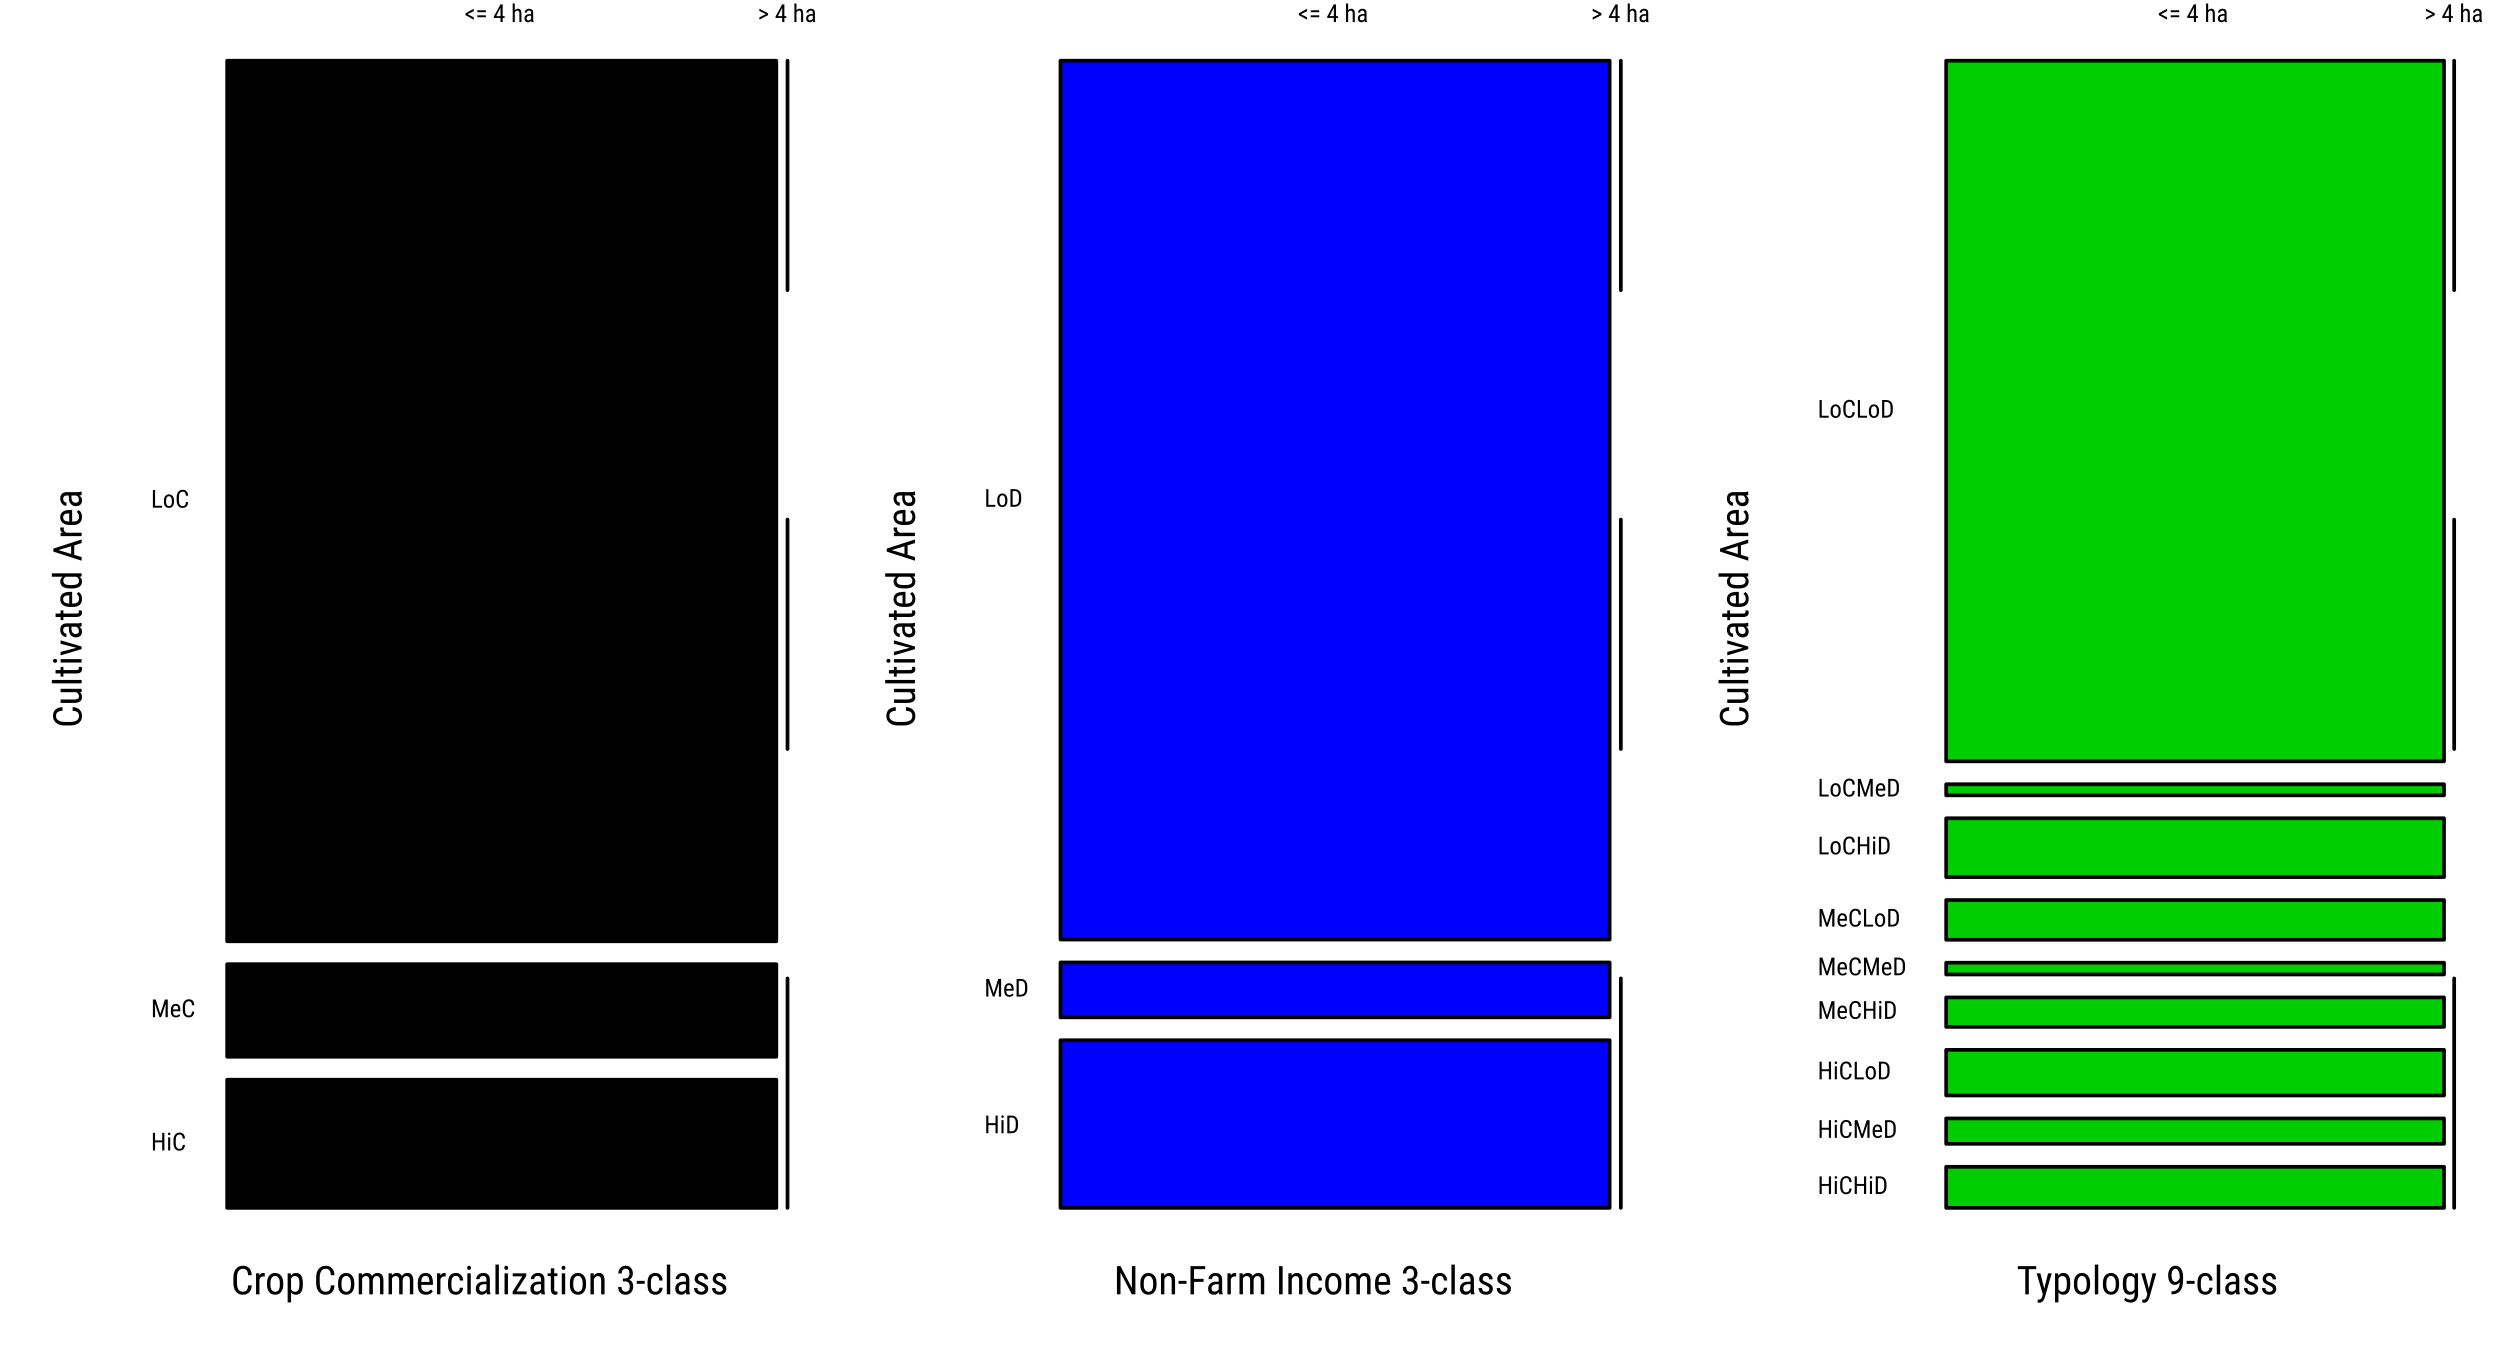 <?xml version="1.0" encoding="UTF-8"?>
<svg xmlns="http://www.w3.org/2000/svg" xmlns:xlink="http://www.w3.org/1999/xlink" width="504pt" height="273pt" viewBox="0 0 504 273" version="1.1">
<defs>
<g>
<symbol overflow="visible" id="glyph0-0">
<path style="stroke:none;" d="M 2.734 0 L 0.406 0 L 0.406 -5.688 L 2.734 -5.688 Z M 2.547 -0.344 L 2.547 -5.359 L 1.656 -2.844 Z M 0.578 -5.312 L 0.578 -0.375 L 1.469 -2.844 Z M 0.719 -0.219 L 2.406 -0.219 L 1.562 -2.578 Z M 1.562 -3.109 L 2.406 -5.484 L 0.719 -5.484 Z M 1.562 -3.109 "/>
</symbol>
<symbol overflow="visible" id="glyph0-1">
<path style="stroke:none;" d="M 4.188 -1.812 C 4.156 -1.195 3.984 -0.727 3.672 -0.406 C 3.359 -0.082 2.914 0.078 2.344 0.078 C 1.781 0.078 1.328 -0.133 0.984 -0.562 C 0.648 -1 0.484 -1.594 0.484 -2.344 L 0.484 -3.375 C 0.484 -4.113 0.656 -4.695 1 -5.125 C 1.344 -5.551 1.816 -5.766 2.422 -5.766 C 2.961 -5.766 3.383 -5.598 3.688 -5.266 C 3.988 -4.941 4.156 -4.473 4.188 -3.859 L 3.453 -3.859 C 3.422 -4.328 3.32 -4.66 3.156 -4.859 C 3 -5.055 2.754 -5.156 2.422 -5.156 C 2.023 -5.156 1.723 -5 1.516 -4.688 C 1.305 -4.383 1.203 -3.941 1.203 -3.359 L 1.203 -2.312 C 1.203 -1.738 1.301 -1.297 1.5 -0.984 C 1.695 -0.68 1.977 -0.531 2.344 -0.531 C 2.719 -0.531 2.988 -0.625 3.156 -0.812 C 3.32 -1 3.422 -1.332 3.453 -1.812 Z M 4.188 -1.812 "/>
</symbol>
<symbol overflow="visible" id="glyph0-2">
<path style="stroke:none;" d="M 2.266 -3.578 C 2.172 -3.598 2.066 -3.609 1.953 -3.609 C 1.598 -3.609 1.348 -3.414 1.203 -3.031 L 1.203 0 L 0.516 0 L 0.516 -4.234 L 1.188 -4.234 L 1.203 -3.797 C 1.391 -4.141 1.648 -4.312 1.984 -4.312 C 2.098 -4.312 2.191 -4.289 2.266 -4.25 Z M 2.266 -3.578 "/>
</symbol>
<symbol overflow="visible" id="glyph0-3">
<path style="stroke:none;" d="M 0.375 -2.312 C 0.375 -2.926 0.52 -3.41 0.812 -3.766 C 1.113 -4.129 1.508 -4.312 2 -4.312 C 2.488 -4.312 2.879 -4.133 3.172 -3.781 C 3.473 -3.438 3.629 -2.961 3.641 -2.359 L 3.641 -1.906 C 3.641 -1.301 3.488 -0.816 3.188 -0.453 C 2.895 -0.098 2.504 0.078 2.016 0.078 C 1.523 0.078 1.129 -0.094 0.828 -0.438 C 0.535 -0.789 0.383 -1.258 0.375 -1.844 Z M 1.062 -1.906 C 1.062 -1.477 1.145 -1.141 1.312 -0.891 C 1.488 -0.641 1.723 -0.516 2.016 -0.516 C 2.617 -0.516 2.93 -0.953 2.953 -1.828 L 2.953 -2.312 C 2.953 -2.738 2.863 -3.078 2.688 -3.328 C 2.52 -3.586 2.289 -3.719 2 -3.719 C 1.719 -3.719 1.488 -3.586 1.312 -3.328 C 1.145 -3.078 1.062 -2.738 1.062 -2.312 Z M 1.062 -1.906 "/>
</symbol>
<symbol overflow="visible" id="glyph0-4">
<path style="stroke:none;" d="M 3.578 -1.906 C 3.578 -1.238 3.453 -0.738 3.203 -0.406 C 2.961 -0.082 2.625 0.078 2.188 0.078 C 1.758 0.078 1.43 -0.082 1.203 -0.406 L 1.203 1.625 L 0.516 1.625 L 0.516 -4.234 L 1.141 -4.234 L 1.188 -3.766 C 1.414 -4.129 1.742 -4.312 2.172 -4.312 C 2.641 -4.312 2.988 -4.148 3.219 -3.828 C 3.445 -3.504 3.566 -3.02 3.578 -2.375 Z M 2.891 -2.312 C 2.891 -2.781 2.816 -3.125 2.672 -3.344 C 2.523 -3.57 2.289 -3.688 1.969 -3.688 C 1.633 -3.688 1.379 -3.523 1.203 -3.203 L 1.203 -1 C 1.379 -0.676 1.633 -0.516 1.969 -0.516 C 2.281 -0.516 2.508 -0.625 2.656 -0.844 C 2.801 -1.07 2.879 -1.422 2.891 -1.891 Z M 2.891 -2.312 "/>
</symbol>
<symbol overflow="visible" id="glyph0-5">
<path style="stroke:none;" d=""/>
</symbol>
<symbol overflow="visible" id="glyph0-6">
<path style="stroke:none;" d="M 1.172 -4.234 L 1.188 -3.844 C 1.445 -4.156 1.785 -4.312 2.203 -4.312 C 2.672 -4.312 3 -4.102 3.188 -3.688 C 3.457 -4.102 3.828 -4.312 4.297 -4.312 C 5.078 -4.312 5.477 -3.82 5.5 -2.844 L 5.5 0 L 4.812 0 L 4.812 -2.781 C 4.812 -3.094 4.754 -3.32 4.641 -3.469 C 4.535 -3.613 4.352 -3.688 4.094 -3.688 C 3.883 -3.688 3.711 -3.602 3.578 -3.438 C 3.453 -3.281 3.379 -3.078 3.359 -2.828 L 3.359 0 L 2.656 0 L 2.656 -2.812 C 2.656 -3.395 2.422 -3.688 1.953 -3.688 C 1.598 -3.688 1.348 -3.516 1.203 -3.172 L 1.203 0 L 0.516 0 L 0.516 -4.234 Z M 1.172 -4.234 "/>
</symbol>
<symbol overflow="visible" id="glyph0-7">
<path style="stroke:none;" d="M 2.031 0.078 C 1.5 0.078 1.094 -0.078 0.812 -0.391 C 0.531 -0.703 0.391 -1.164 0.391 -1.781 L 0.391 -2.281 C 0.391 -2.914 0.523 -3.41 0.797 -3.766 C 1.078 -4.129 1.461 -4.312 1.953 -4.312 C 2.441 -4.312 2.805 -4.148 3.047 -3.828 C 3.297 -3.516 3.426 -3.023 3.438 -2.359 L 3.438 -1.906 L 1.078 -1.906 L 1.078 -1.812 C 1.078 -1.352 1.16 -1.02 1.328 -0.812 C 1.504 -0.613 1.75 -0.516 2.062 -0.516 C 2.27 -0.516 2.453 -0.551 2.609 -0.625 C 2.766 -0.707 2.91 -0.832 3.047 -1 L 3.406 -0.562 C 3.102 -0.133 2.645 0.078 2.031 0.078 Z M 1.953 -3.719 C 1.66 -3.719 1.445 -3.617 1.312 -3.422 C 1.176 -3.223 1.098 -2.914 1.078 -2.5 L 2.75 -2.5 L 2.75 -2.594 C 2.727 -3 2.656 -3.285 2.531 -3.453 C 2.406 -3.629 2.211 -3.719 1.953 -3.719 Z M 1.953 -3.719 "/>
</symbol>
<symbol overflow="visible" id="glyph0-8">
<path style="stroke:none;" d="M 1.984 -0.516 C 2.211 -0.516 2.395 -0.582 2.531 -0.719 C 2.676 -0.863 2.754 -1.066 2.766 -1.328 L 3.422 -1.328 C 3.398 -0.922 3.254 -0.582 2.984 -0.312 C 2.711 -0.051 2.379 0.078 1.984 0.078 C 1.461 0.078 1.062 -0.082 0.781 -0.406 C 0.508 -0.738 0.375 -1.234 0.375 -1.891 L 0.375 -2.359 C 0.375 -2.992 0.508 -3.477 0.781 -3.812 C 1.062 -4.145 1.461 -4.312 1.984 -4.312 C 2.41 -4.312 2.75 -4.172 3 -3.891 C 3.258 -3.617 3.398 -3.25 3.422 -2.781 L 2.766 -2.781 C 2.742 -3.094 2.664 -3.328 2.531 -3.484 C 2.406 -3.641 2.223 -3.719 1.984 -3.719 C 1.672 -3.719 1.441 -3.613 1.297 -3.406 C 1.148 -3.207 1.07 -2.879 1.062 -2.422 L 1.062 -1.875 C 1.062 -1.375 1.133 -1.02 1.281 -0.812 C 1.438 -0.613 1.672 -0.516 1.984 -0.516 Z M 1.984 -0.516 "/>
</symbol>
<symbol overflow="visible" id="glyph0-9">
<path style="stroke:none;" d="M 1.266 0 L 0.578 0 L 0.578 -4.234 L 1.266 -4.234 Z M 1.312 -5.344 C 1.312 -5.227 1.281 -5.129 1.219 -5.047 C 1.156 -4.973 1.055 -4.938 0.922 -4.938 C 0.797 -4.938 0.695 -4.973 0.625 -5.047 C 0.562 -5.129 0.531 -5.227 0.531 -5.344 C 0.531 -5.469 0.562 -5.566 0.625 -5.641 C 0.695 -5.723 0.797 -5.766 0.922 -5.766 C 1.055 -5.766 1.156 -5.723 1.219 -5.641 C 1.281 -5.555 1.312 -5.457 1.312 -5.344 Z M 1.312 -5.344 "/>
</symbol>
<symbol overflow="visible" id="glyph0-10">
<path style="stroke:none;" d="M 2.688 0 C 2.645 -0.094 2.617 -0.25 2.609 -0.469 C 2.359 -0.102 2.047 0.078 1.672 0.078 C 1.285 0.078 0.984 -0.023 0.766 -0.234 C 0.555 -0.453 0.453 -0.758 0.453 -1.156 C 0.453 -1.582 0.598 -1.922 0.891 -2.172 C 1.18 -2.43 1.578 -2.562 2.078 -2.562 L 2.594 -2.562 L 2.594 -3.016 C 2.594 -3.266 2.535 -3.441 2.422 -3.547 C 2.305 -3.66 2.133 -3.719 1.906 -3.719 C 1.695 -3.719 1.523 -3.656 1.391 -3.531 C 1.266 -3.406 1.203 -3.25 1.203 -3.062 L 0.516 -3.062 C 0.516 -3.27 0.578 -3.473 0.703 -3.672 C 0.836 -3.867 1.008 -4.023 1.219 -4.141 C 1.438 -4.254 1.68 -4.312 1.953 -4.312 C 2.379 -4.312 2.703 -4.203 2.922 -3.984 C 3.148 -3.766 3.27 -3.453 3.281 -3.047 L 3.281 -0.906 C 3.281 -0.582 3.32 -0.301 3.406 -0.062 L 3.406 0 Z M 1.766 -0.547 C 1.941 -0.547 2.102 -0.594 2.25 -0.688 C 2.406 -0.781 2.52 -0.898 2.594 -1.047 L 2.594 -2.047 L 2.203 -2.047 C 1.867 -2.047 1.609 -1.973 1.422 -1.828 C 1.234 -1.691 1.141 -1.492 1.141 -1.234 C 1.141 -0.992 1.188 -0.816 1.281 -0.703 C 1.375 -0.598 1.535 -0.547 1.766 -0.547 Z M 1.766 -0.547 "/>
</symbol>
<symbol overflow="visible" id="glyph0-11">
<path style="stroke:none;" d="M 1.266 0 L 0.578 0 L 0.578 -6 L 1.266 -6 Z M 1.266 0 "/>
</symbol>
<symbol overflow="visible" id="glyph0-12">
<path style="stroke:none;" d="M 1.156 -0.594 L 3.203 -0.594 L 3.203 0 L 0.375 0 L 0.375 -0.531 L 2.312 -3.625 L 0.391 -3.625 L 0.391 -4.234 L 3.125 -4.234 L 3.125 -3.719 Z M 1.156 -0.594 "/>
</symbol>
<symbol overflow="visible" id="glyph0-13">
<path style="stroke:none;" d="M 1.422 -5.25 L 1.422 -4.234 L 2.062 -4.234 L 2.062 -3.672 L 1.422 -3.672 L 1.422 -1.047 C 1.422 -0.879 1.445 -0.754 1.5 -0.672 C 1.562 -0.586 1.656 -0.547 1.781 -0.547 C 1.875 -0.547 1.969 -0.562 2.062 -0.594 L 2.062 0 C 1.906 0.051 1.742 0.078 1.578 0.078 C 1.305 0.078 1.098 -0.02 0.953 -0.219 C 0.805 -0.414 0.734 -0.691 0.734 -1.047 L 0.734 -3.672 L 0.094 -3.672 L 0.094 -4.234 L 0.734 -4.234 L 0.734 -5.25 Z M 1.422 -5.25 "/>
</symbol>
<symbol overflow="visible" id="glyph0-14">
<path style="stroke:none;" d="M 1.172 -4.234 L 1.188 -3.766 C 1.457 -4.129 1.801 -4.312 2.219 -4.312 C 2.969 -4.312 3.348 -3.812 3.359 -2.812 L 3.359 0 L 2.672 0 L 2.672 -2.781 C 2.672 -3.113 2.613 -3.348 2.5 -3.484 C 2.383 -3.617 2.219 -3.688 2 -3.688 C 1.832 -3.688 1.676 -3.629 1.531 -3.516 C 1.395 -3.398 1.285 -3.254 1.203 -3.078 L 1.203 0 L 0.516 0 L 0.516 -4.234 Z M 1.172 -4.234 "/>
</symbol>
<symbol overflow="visible" id="glyph0-15">
<path style="stroke:none;" d="M 1.344 -3.203 L 1.781 -3.203 C 2.062 -3.203 2.281 -3.285 2.438 -3.453 C 2.594 -3.629 2.672 -3.867 2.672 -4.172 C 2.672 -4.836 2.41 -5.172 1.891 -5.172 C 1.648 -5.172 1.457 -5.082 1.312 -4.906 C 1.176 -4.727 1.109 -4.492 1.109 -4.203 L 0.422 -4.203 C 0.422 -4.648 0.555 -5.02 0.828 -5.312 C 1.109 -5.613 1.461 -5.766 1.891 -5.766 C 2.336 -5.766 2.691 -5.625 2.953 -5.344 C 3.223 -5.062 3.359 -4.664 3.359 -4.156 C 3.359 -3.895 3.289 -3.648 3.156 -3.422 C 3.02 -3.191 2.844 -3.023 2.625 -2.922 C 3.156 -2.723 3.422 -2.281 3.422 -1.594 C 3.422 -1.082 3.281 -0.676 3 -0.375 C 2.719 -0.07 2.348 0.078 1.891 0.078 C 1.441 0.078 1.078 -0.062 0.797 -0.344 C 0.523 -0.633 0.391 -1.02 0.391 -1.5 L 1.078 -1.5 C 1.078 -1.195 1.148 -0.957 1.297 -0.781 C 1.441 -0.602 1.641 -0.516 1.891 -0.516 C 2.148 -0.516 2.352 -0.598 2.5 -0.766 C 2.656 -0.941 2.734 -1.211 2.734 -1.578 C 2.734 -2.266 2.406 -2.609 1.75 -2.609 L 1.344 -2.609 Z M 1.344 -3.203 "/>
</symbol>
<symbol overflow="visible" id="glyph0-16">
<path style="stroke:none;" d="M 1.797 -2.125 L 0.188 -2.125 L 0.188 -2.719 L 1.797 -2.719 Z M 1.797 -2.125 "/>
</symbol>
<symbol overflow="visible" id="glyph0-17">
<path style="stroke:none;" d="M 2.578 -1.078 C 2.578 -1.234 2.52 -1.363 2.406 -1.469 C 2.289 -1.57 2.07 -1.695 1.75 -1.844 C 1.383 -2 1.125 -2.129 0.969 -2.234 C 0.812 -2.348 0.695 -2.473 0.625 -2.609 C 0.551 -2.742 0.516 -2.91 0.516 -3.109 C 0.516 -3.453 0.641 -3.738 0.891 -3.969 C 1.141 -4.195 1.461 -4.312 1.859 -4.312 C 2.266 -4.312 2.594 -4.191 2.844 -3.953 C 3.094 -3.711 3.219 -3.406 3.219 -3.031 L 2.531 -3.031 C 2.531 -3.219 2.469 -3.379 2.344 -3.516 C 2.219 -3.648 2.055 -3.719 1.859 -3.719 C 1.648 -3.719 1.488 -3.66 1.375 -3.547 C 1.258 -3.441 1.203 -3.301 1.203 -3.125 C 1.203 -2.988 1.242 -2.875 1.328 -2.781 C 1.41 -2.695 1.613 -2.586 1.938 -2.453 C 2.445 -2.254 2.797 -2.055 2.984 -1.859 C 3.172 -1.672 3.266 -1.43 3.266 -1.141 C 3.266 -0.766 3.133 -0.469 2.875 -0.25 C 2.625 -0.031 2.289 0.078 1.875 0.078 C 1.426 0.078 1.066 -0.047 0.797 -0.297 C 0.523 -0.555 0.391 -0.879 0.391 -1.266 L 1.078 -1.266 C 1.086 -1.023 1.16 -0.836 1.297 -0.703 C 1.43 -0.578 1.625 -0.516 1.875 -0.516 C 2.102 -0.516 2.273 -0.566 2.391 -0.672 C 2.516 -0.773 2.578 -0.91 2.578 -1.078 Z M 2.578 -1.078 "/>
</symbol>
<symbol overflow="visible" id="glyph0-18">
<path style="stroke:none;" d="M 4.328 0 L 3.609 0 L 1.328 -4.391 L 1.328 0 L 0.609 0 L 0.609 -5.688 L 1.328 -5.688 L 3.625 -1.281 L 3.625 -5.688 L 4.328 -5.688 Z M 4.328 0 "/>
</symbol>
<symbol overflow="visible" id="glyph0-19">
<path style="stroke:none;" d="M 3.25 -2.516 L 1.328 -2.516 L 1.328 0 L 0.609 0 L 0.609 -5.688 L 3.578 -5.688 L 3.578 -5.078 L 1.328 -5.078 L 1.328 -3.125 L 3.25 -3.125 Z M 3.25 -2.516 "/>
</symbol>
<symbol overflow="visible" id="glyph0-20">
<path style="stroke:none;" d="M 1.359 0 L 0.641 0 L 0.641 -5.688 L 1.359 -5.688 Z M 1.359 0 "/>
</symbol>
<symbol overflow="visible" id="glyph0-21">
<path style="stroke:none;" d="M 3.938 -5.078 L 2.438 -5.078 L 2.438 0 L 1.734 0 L 1.734 -5.078 L 0.234 -5.078 L 0.234 -5.688 L 3.938 -5.688 Z M 3.938 -5.078 "/>
</symbol>
<symbol overflow="visible" id="glyph0-22">
<path style="stroke:none;" d="M 1.672 -1.156 L 2.438 -4.234 L 3.172 -4.234 L 1.797 0.594 C 1.691 0.957 1.539 1.234 1.344 1.422 C 1.156 1.609 0.941 1.703 0.703 1.703 C 0.609 1.703 0.488 1.68 0.344 1.641 L 0.344 1.062 L 0.5 1.078 C 0.695 1.078 0.852 1.031 0.969 0.938 C 1.082 0.844 1.176 0.676 1.25 0.438 L 1.375 -0.031 L 0.141 -4.234 L 0.891 -4.234 Z M 1.672 -1.156 "/>
</symbol>
<symbol overflow="visible" id="glyph0-23">
<path style="stroke:none;" d="M 0.375 -2.312 C 0.375 -2.969 0.492 -3.461 0.734 -3.797 C 0.973 -4.141 1.328 -4.312 1.797 -4.312 C 2.223 -4.312 2.547 -4.125 2.766 -3.75 L 2.812 -4.234 L 3.438 -4.234 L 3.438 0.047 C 3.438 0.566 3.301 0.969 3.031 1.25 C 2.758 1.531 2.383 1.672 1.906 1.672 C 1.695 1.672 1.461 1.617 1.203 1.516 C 0.941 1.41 0.75 1.281 0.625 1.125 L 0.906 0.656 C 1.188 0.938 1.504 1.078 1.859 1.078 C 2.43 1.078 2.723 0.766 2.734 0.141 L 2.734 -0.422 C 2.516 -0.086 2.195 0.078 1.781 0.078 C 1.344 0.078 1 -0.082 0.75 -0.406 C 0.508 -0.738 0.383 -1.219 0.375 -1.844 Z M 1.078 -1.906 C 1.078 -1.438 1.145 -1.086 1.281 -0.859 C 1.414 -0.641 1.645 -0.531 1.969 -0.531 C 2.312 -0.531 2.566 -0.707 2.734 -1.062 L 2.734 -3.172 C 2.555 -3.516 2.301 -3.688 1.969 -3.688 C 1.656 -3.688 1.426 -3.578 1.281 -3.359 C 1.145 -3.141 1.078 -2.797 1.078 -2.328 Z M 1.078 -1.906 "/>
</symbol>
<symbol overflow="visible" id="glyph0-24">
<path style="stroke:none;" d="M 2.734 -2.438 C 2.453 -2.082 2.129 -1.906 1.766 -1.906 C 1.348 -1.906 1.016 -2.078 0.766 -2.422 C 0.523 -2.773 0.406 -3.234 0.406 -3.797 C 0.406 -4.391 0.535 -4.863 0.797 -5.219 C 1.066 -5.582 1.438 -5.766 1.906 -5.766 C 2.383 -5.766 2.754 -5.555 3.016 -5.141 C 3.285 -4.723 3.422 -4.148 3.422 -3.422 L 3.422 -3.203 C 3.422 -2.578 3.375 -2.066 3.281 -1.672 C 3.188 -1.285 3.047 -0.973 2.859 -0.734 C 2.68 -0.492 2.445 -0.312 2.156 -0.188 C 1.875 -0.062 1.516 0 1.078 0 L 1.078 -0.609 L 1.203 -0.609 C 1.691 -0.617 2.062 -0.766 2.312 -1.047 C 2.57 -1.336 2.711 -1.801 2.734 -2.438 Z M 1.875 -2.5 C 2.039 -2.5 2.203 -2.566 2.359 -2.703 C 2.523 -2.848 2.648 -3.035 2.734 -3.266 L 2.734 -3.562 C 2.734 -4.031 2.648 -4.414 2.484 -4.719 C 2.328 -5.02 2.133 -5.172 1.906 -5.172 C 1.656 -5.172 1.453 -5.047 1.297 -4.797 C 1.148 -4.547 1.078 -4.223 1.078 -3.828 C 1.078 -3.441 1.148 -3.125 1.297 -2.875 C 1.441 -2.625 1.633 -2.5 1.875 -2.5 Z M 1.875 -2.5 "/>
</symbol>
<symbol overflow="visible" id="glyph1-0">
<path style="stroke:none;" d="M 0 -2.734 L 0 -0.406 L -5.688 -0.406 L -5.688 -2.734 Z M -0.344 -2.547 L -5.359 -2.547 L -2.844 -1.656 Z M -5.312 -0.578 L -0.375 -0.578 L -2.844 -1.469 Z M -0.219 -0.719 L -0.219 -2.406 L -2.578 -1.562 Z M -3.109 -1.562 L -5.484 -2.406 L -5.484 -0.719 Z M -3.109 -1.562 "/>
</symbol>
<symbol overflow="visible" id="glyph1-1">
<path style="stroke:none;" d="M -1.812 -4.188 C -1.195 -4.156 -0.727 -3.984 -0.406 -3.672 C -0.082 -3.359 0.078 -2.914 0.078 -2.344 C 0.078 -1.781 -0.133 -1.328 -0.562 -0.984 C -1 -0.648 -1.594 -0.484 -2.344 -0.484 L -3.375 -0.484 C -4.113 -0.484 -4.695 -0.656 -5.125 -1 C -5.551 -1.344 -5.766 -1.816 -5.766 -2.422 C -5.766 -2.961 -5.598 -3.383 -5.266 -3.688 C -4.941 -3.988 -4.473 -4.156 -3.859 -4.188 L -3.859 -3.453 C -4.328 -3.422 -4.66 -3.32 -4.859 -3.156 C -5.055 -3 -5.156 -2.754 -5.156 -2.422 C -5.156 -2.023 -5 -1.723 -4.688 -1.516 C -4.383 -1.305 -3.941 -1.203 -3.359 -1.203 L -2.312 -1.203 C -1.738 -1.203 -1.297 -1.301 -0.984 -1.5 C -0.68 -1.695 -0.531 -1.977 -0.531 -2.344 C -0.531 -2.719 -0.625 -2.988 -0.812 -3.156 C -1 -3.32 -1.332 -3.422 -1.812 -3.453 Z M -1.812 -4.188 "/>
</symbol>
<symbol overflow="visible" id="glyph1-2">
<path style="stroke:none;" d="M -0.375 -2.672 C -0.07 -2.441 0.078 -2.109 0.078 -1.672 C 0.078 -1.285 -0.051 -0.992 -0.312 -0.797 C -0.582 -0.609 -0.969 -0.508 -1.469 -0.5 L -4.234 -0.5 L -4.234 -1.188 L -1.531 -1.188 C -0.863 -1.188 -0.531 -1.383 -0.531 -1.781 C -0.531 -2.207 -0.719 -2.5 -1.094 -2.656 L -4.234 -2.656 L -4.234 -3.344 L 0 -3.344 L 0 -2.688 Z M -0.375 -2.672 "/>
</symbol>
<symbol overflow="visible" id="glyph1-3">
<path style="stroke:none;" d="M 0 -1.266 L 0 -0.578 L -6 -0.578 L -6 -1.266 Z M 0 -1.266 "/>
</symbol>
<symbol overflow="visible" id="glyph1-4">
<path style="stroke:none;" d="M -5.25 -1.422 L -4.234 -1.422 L -4.234 -2.062 L -3.672 -2.062 L -3.672 -1.422 L -1.047 -1.422 C -0.879 -1.422 -0.754 -1.445 -0.672 -1.5 C -0.586 -1.562 -0.547 -1.656 -0.547 -1.781 C -0.547 -1.875 -0.562 -1.969 -0.594 -2.062 L 0 -2.062 C 0.051 -1.906 0.078 -1.742 0.078 -1.578 C 0.078 -1.305 -0.02 -1.098 -0.219 -0.953 C -0.414 -0.805 -0.691 -0.734 -1.047 -0.734 L -3.672 -0.734 L -3.672 -0.094 L -4.234 -0.094 L -4.234 -0.734 L -5.25 -0.734 Z M -5.25 -1.422 "/>
</symbol>
<symbol overflow="visible" id="glyph1-5">
<path style="stroke:none;" d="M 0 -1.266 L 0 -0.578 L -4.234 -0.578 L -4.234 -1.266 Z M -5.344 -1.312 C -5.227 -1.312 -5.129 -1.281 -5.047 -1.219 C -4.973 -1.156 -4.938 -1.055 -4.938 -0.922 C -4.938 -0.797 -4.973 -0.695 -5.047 -0.625 C -5.129 -0.562 -5.227 -0.531 -5.344 -0.531 C -5.469 -0.531 -5.566 -0.562 -5.641 -0.625 C -5.723 -0.695 -5.766 -0.797 -5.766 -0.922 C -5.766 -1.055 -5.723 -1.156 -5.641 -1.219 C -5.555 -1.281 -5.457 -1.312 -5.344 -1.312 Z M -5.344 -1.312 "/>
</symbol>
<symbol overflow="visible" id="glyph1-6">
<path style="stroke:none;" d="M -1.047 -1.719 L -4.234 -2.516 L -4.234 -3.219 L 0 -1.969 L 0 -1.453 L -4.234 -0.188 L -4.234 -0.891 Z M -1.047 -1.719 "/>
</symbol>
<symbol overflow="visible" id="glyph1-7">
<path style="stroke:none;" d="M 0 -2.688 C -0.094 -2.645 -0.25 -2.617 -0.469 -2.609 C -0.102 -2.359 0.078 -2.047 0.078 -1.672 C 0.078 -1.285 -0.023 -0.984 -0.234 -0.766 C -0.453 -0.555 -0.758 -0.453 -1.156 -0.453 C -1.582 -0.453 -1.922 -0.598 -2.172 -0.891 C -2.43 -1.18 -2.562 -1.578 -2.562 -2.078 L -2.562 -2.594 L -3.016 -2.594 C -3.266 -2.594 -3.441 -2.535 -3.547 -2.422 C -3.66 -2.305 -3.719 -2.133 -3.719 -1.906 C -3.719 -1.695 -3.656 -1.523 -3.531 -1.391 C -3.406 -1.266 -3.25 -1.203 -3.062 -1.203 L -3.062 -0.516 C -3.27 -0.516 -3.473 -0.578 -3.672 -0.703 C -3.867 -0.836 -4.023 -1.008 -4.141 -1.219 C -4.254 -1.438 -4.312 -1.68 -4.312 -1.953 C -4.312 -2.379 -4.203 -2.703 -3.984 -2.922 C -3.766 -3.148 -3.453 -3.27 -3.047 -3.281 L -0.906 -3.281 C -0.582 -3.281 -0.301 -3.32 -0.062 -3.406 L 0 -3.406 Z M -0.547 -1.766 C -0.547 -1.941 -0.594 -2.102 -0.688 -2.25 C -0.781 -2.406 -0.898 -2.52 -1.047 -2.594 L -2.047 -2.594 L -2.047 -2.203 C -2.047 -1.867 -1.973 -1.609 -1.828 -1.422 C -1.691 -1.234 -1.492 -1.141 -1.234 -1.141 C -0.992 -1.141 -0.816 -1.188 -0.703 -1.281 C -0.598 -1.375 -0.547 -1.535 -0.547 -1.766 Z M -0.547 -1.766 "/>
</symbol>
<symbol overflow="visible" id="glyph1-8">
<path style="stroke:none;" d="M 0.078 -2.031 C 0.078 -1.5 -0.078 -1.094 -0.391 -0.812 C -0.703 -0.531 -1.164 -0.391 -1.781 -0.391 L -2.281 -0.391 C -2.914 -0.391 -3.41 -0.523 -3.766 -0.797 C -4.129 -1.078 -4.312 -1.461 -4.312 -1.953 C -4.312 -2.441 -4.148 -2.805 -3.828 -3.047 C -3.516 -3.297 -3.023 -3.426 -2.359 -3.438 L -1.906 -3.438 L -1.906 -1.078 L -1.812 -1.078 C -1.352 -1.078 -1.02 -1.16 -0.812 -1.328 C -0.613 -1.504 -0.516 -1.75 -0.516 -2.062 C -0.516 -2.27 -0.551 -2.453 -0.625 -2.609 C -0.707 -2.766 -0.832 -2.91 -1 -3.047 L -0.562 -3.406 C -0.133 -3.102 0.078 -2.645 0.078 -2.031 Z M -3.719 -1.953 C -3.719 -1.66 -3.617 -1.445 -3.422 -1.312 C -3.223 -1.176 -2.914 -1.098 -2.5 -1.078 L -2.5 -2.75 L -2.594 -2.75 C -3 -2.727 -3.285 -2.656 -3.453 -2.531 C -3.629 -2.406 -3.719 -2.211 -3.719 -1.953 Z M -3.719 -1.953 "/>
</symbol>
<symbol overflow="visible" id="glyph1-9">
<path style="stroke:none;" d="M -2.312 -0.375 C -2.957 -0.375 -3.453 -0.492 -3.797 -0.734 C -4.141 -0.984 -4.312 -1.332 -4.312 -1.781 C -4.312 -2.188 -4.145 -2.504 -3.812 -2.734 L -6 -2.734 L -6 -3.422 L 0 -3.422 L 0 -2.797 L -0.453 -2.75 C -0.098 -2.531 0.078 -2.207 0.078 -1.781 C 0.078 -1.344 -0.086 -1 -0.422 -0.75 C -0.766 -0.5 -1.25 -0.375 -1.875 -0.375 Z M -1.906 -1.062 C -1.438 -1.062 -1.086 -1.129 -0.859 -1.266 C -0.641 -1.41 -0.531 -1.645 -0.531 -1.969 C -0.531 -2.312 -0.703 -2.566 -1.047 -2.734 L -3.188 -2.734 C -3.52 -2.555 -3.688 -2.301 -3.688 -1.969 C -3.688 -1.645 -3.578 -1.41 -3.359 -1.266 C -3.141 -1.129 -2.797 -1.062 -2.328 -1.062 Z M -1.906 -1.062 "/>
</symbol>
<symbol overflow="visible" id="glyph1-10">
<path style="stroke:none;" d=""/>
</symbol>
<symbol overflow="visible" id="glyph1-11">
<path style="stroke:none;" d="M -1.484 -3.266 L -1.484 -1.344 L 0 -0.906 L 0 -0.172 L -5.688 -2 L -5.688 -2.609 L 0 -4.453 L 0 -3.719 Z M -2.109 -1.531 L -2.109 -3.078 L -4.688 -2.312 Z M -2.109 -1.531 "/>
</symbol>
<symbol overflow="visible" id="glyph1-12">
<path style="stroke:none;" d="M -3.578 -2.266 C -3.598 -2.172 -3.609 -2.066 -3.609 -1.953 C -3.609 -1.598 -3.414 -1.348 -3.031 -1.203 L 0 -1.203 L 0 -0.516 L -4.234 -0.516 L -4.234 -1.188 L -3.797 -1.203 C -4.141 -1.391 -4.312 -1.648 -4.312 -1.984 C -4.312 -2.098 -4.289 -2.191 -4.25 -2.266 Z M -3.578 -2.266 "/>
</symbol>
<symbol overflow="visible" id="glyph2-0">
<path style="stroke:none;" d="M 1.703 0 L 0.25 0 L 0.25 -3.562 L 1.703 -3.562 Z M 1.594 -0.203 L 1.594 -3.344 L 1.031 -1.781 Z M 0.359 -3.328 L 0.359 -0.234 L 0.922 -1.781 Z M 0.453 -0.125 L 1.5 -0.125 L 0.969 -1.609 Z M 0.969 -1.938 L 1.5 -3.422 L 0.453 -3.422 Z M 0.969 -1.938 "/>
</symbol>
<symbol overflow="visible" id="glyph2-1">
<path style="stroke:none;" d="M 0.625 -1.578 L 1.859 -0.953 L 1.859 -0.469 L 0.188 -1.406 L 0.188 -1.766 L 1.859 -2.688 L 1.859 -2.203 Z M 0.625 -1.578 "/>
</symbol>
<symbol overflow="visible" id="glyph2-2">
<path style="stroke:none;" d="M 2.078 -1.984 L 0.359 -1.984 L 0.359 -2.375 L 2.078 -2.375 Z M 2.078 -0.969 L 0.359 -0.969 L 0.359 -1.359 L 2.078 -1.359 Z M 2.078 -0.969 "/>
</symbol>
<symbol overflow="visible" id="glyph2-3">
<path style="stroke:none;" d=""/>
</symbol>
<symbol overflow="visible" id="glyph2-4">
<path style="stroke:none;" d="M 1.922 -1.188 L 2.312 -1.188 L 2.312 -0.828 L 1.922 -0.828 L 1.922 0 L 1.484 0 L 1.484 -0.828 L 0.141 -0.828 L 0.141 -1.094 L 1.469 -3.562 L 1.922 -3.562 Z M 0.625 -1.188 L 1.484 -1.188 L 1.484 -2.891 Z M 0.625 -1.188 "/>
</symbol>
<symbol overflow="visible" id="glyph2-5">
<path style="stroke:none;" d="M 0.75 -2.375 C 0.914 -2.582 1.129 -2.688 1.391 -2.688 C 1.848 -2.688 2.082 -2.375 2.094 -1.75 L 2.094 0 L 1.672 0 L 1.672 -1.734 C 1.672 -1.941 1.633 -2.086 1.562 -2.172 C 1.488 -2.266 1.383 -2.312 1.25 -2.312 C 1.145 -2.312 1.047 -2.273 0.953 -2.203 C 0.867 -2.129 0.801 -2.035 0.75 -1.922 L 0.75 0 L 0.328 0 L 0.328 -3.75 L 0.75 -3.75 Z M 0.75 -2.375 "/>
</symbol>
<symbol overflow="visible" id="glyph2-6">
<path style="stroke:none;" d="M 1.688 0 C 1.656 -0.051 1.633 -0.145 1.625 -0.281 C 1.469 -0.062 1.273 0.047 1.047 0.047 C 0.805 0.047 0.617 -0.02 0.484 -0.156 C 0.348 -0.289 0.281 -0.477 0.281 -0.719 C 0.281 -0.988 0.367 -1.203 0.547 -1.359 C 0.734 -1.516 0.984 -1.598 1.297 -1.609 L 1.625 -1.609 L 1.625 -1.875 C 1.625 -2.039 1.586 -2.156 1.516 -2.219 C 1.441 -2.281 1.332 -2.312 1.188 -2.312 C 1.062 -2.312 0.957 -2.273 0.875 -2.203 C 0.789 -2.129 0.75 -2.031 0.75 -1.906 L 0.328 -1.906 C 0.328 -2.039 0.363 -2.172 0.438 -2.297 C 0.52 -2.422 0.629 -2.516 0.766 -2.578 C 0.898 -2.648 1.051 -2.688 1.219 -2.688 C 1.488 -2.688 1.691 -2.617 1.828 -2.484 C 1.973 -2.348 2.047 -2.156 2.047 -1.906 L 2.047 -0.562 C 2.047 -0.363 2.07 -0.191 2.125 -0.047 L 2.125 0 Z M 1.109 -0.344 C 1.211 -0.344 1.312 -0.367 1.406 -0.422 C 1.5 -0.484 1.57 -0.562 1.625 -0.656 L 1.625 -1.281 L 1.375 -1.281 C 1.164 -1.281 1 -1.234 0.875 -1.141 C 0.758 -1.055 0.703 -0.93 0.703 -0.766 C 0.703 -0.617 0.734 -0.508 0.797 -0.438 C 0.859 -0.375 0.961 -0.344 1.109 -0.344 Z M 1.109 -0.344 "/>
</symbol>
<symbol overflow="visible" id="glyph2-7">
<path style="stroke:none;" d="M 1.656 -1.594 L 0.328 -2.219 L 0.328 -2.688 L 2.094 -1.766 L 2.094 -1.406 L 0.328 -0.484 L 0.328 -0.953 Z M 1.656 -1.594 "/>
</symbol>
<symbol overflow="visible" id="glyph2-8">
<path style="stroke:none;" d="M 0.828 -0.391 L 2.234 -0.391 L 2.234 0 L 0.391 0 L 0.391 -3.562 L 0.828 -3.562 Z M 0.828 -0.391 "/>
</symbol>
<symbol overflow="visible" id="glyph2-9">
<path style="stroke:none;" d="M 0.234 -1.438 C 0.234 -1.82 0.328 -2.125 0.516 -2.344 C 0.703 -2.57 0.945 -2.688 1.25 -2.688 C 1.551 -2.688 1.797 -2.578 1.984 -2.359 C 2.172 -2.141 2.27 -1.844 2.281 -1.469 L 2.281 -1.188 C 2.281 -0.812 2.188 -0.508 2 -0.281 C 1.812 -0.062 1.562 0.047 1.25 0.047 C 0.945 0.047 0.703 -0.055 0.516 -0.266 C 0.328 -0.484 0.234 -0.781 0.234 -1.156 Z M 0.672 -1.188 C 0.672 -0.914 0.723 -0.703 0.828 -0.547 C 0.93 -0.391 1.07 -0.312 1.25 -0.312 C 1.633 -0.312 1.832 -0.586 1.844 -1.141 L 1.844 -1.438 C 1.844 -1.707 1.785 -1.922 1.672 -2.078 C 1.566 -2.234 1.426 -2.312 1.25 -2.312 C 1.07 -2.312 0.93 -2.234 0.828 -2.078 C 0.723 -1.922 0.672 -1.711 0.672 -1.453 Z M 0.672 -1.188 "/>
</symbol>
<symbol overflow="visible" id="glyph2-10">
<path style="stroke:none;" d="M 2.609 -1.125 C 2.586 -0.75 2.477 -0.457 2.281 -0.25 C 2.094 -0.051 1.82 0.047 1.469 0.047 C 1.113 0.047 0.828 -0.086 0.609 -0.359 C 0.398 -0.629 0.297 -0.992 0.297 -1.453 L 0.297 -2.109 C 0.297 -2.566 0.406 -2.93 0.625 -3.203 C 0.844 -3.473 1.141 -3.609 1.516 -3.609 C 1.859 -3.609 2.125 -3.504 2.312 -3.297 C 2.5 -3.086 2.598 -2.789 2.609 -2.406 L 2.156 -2.406 C 2.133 -2.695 2.07 -2.906 1.969 -3.031 C 1.875 -3.156 1.723 -3.219 1.516 -3.219 C 1.266 -3.219 1.07 -3.125 0.938 -2.938 C 0.812 -2.75 0.75 -2.469 0.75 -2.094 L 0.75 -1.453 C 0.75 -1.086 0.812 -0.805 0.938 -0.609 C 1.062 -0.422 1.238 -0.328 1.469 -0.328 C 1.695 -0.328 1.863 -0.383 1.969 -0.5 C 2.07 -0.613 2.133 -0.82 2.156 -1.125 Z M 2.609 -1.125 "/>
</symbol>
<symbol overflow="visible" id="glyph2-11">
<path style="stroke:none;" d="M 0.953 -3.562 L 1.891 -0.656 L 2.812 -3.562 L 3.391 -3.562 L 3.391 0 L 2.938 0 L 2.938 -1.391 L 2.984 -2.766 L 2.062 0 L 1.719 0 L 0.781 -2.766 L 0.828 -1.391 L 0.828 0 L 0.391 0 L 0.391 -3.562 Z M 0.953 -3.562 "/>
</symbol>
<symbol overflow="visible" id="glyph2-12">
<path style="stroke:none;" d="M 1.266 0.047 C 0.941 0.047 0.691 -0.051 0.516 -0.25 C 0.336 -0.445 0.242 -0.734 0.234 -1.109 L 0.234 -1.422 C 0.234 -1.816 0.316 -2.125 0.484 -2.344 C 0.66 -2.57 0.906 -2.688 1.219 -2.688 C 1.531 -2.688 1.758 -2.586 1.906 -2.391 C 2.062 -2.191 2.141 -1.883 2.141 -1.469 L 2.141 -1.188 L 0.672 -1.188 L 0.672 -1.125 C 0.672 -0.844 0.723 -0.633 0.828 -0.5 C 0.93 -0.375 1.086 -0.312 1.297 -0.312 C 1.422 -0.312 1.531 -0.336 1.625 -0.391 C 1.719 -0.441 1.812 -0.52 1.906 -0.625 L 2.125 -0.344 C 1.938 -0.082 1.648 0.047 1.266 0.047 Z M 1.219 -2.312 C 1.039 -2.312 0.906 -2.25 0.812 -2.125 C 0.727 -2.008 0.68 -1.82 0.672 -1.562 L 1.719 -1.562 L 1.719 -1.625 C 1.707 -1.875 1.66 -2.051 1.578 -2.156 C 1.492 -2.258 1.375 -2.312 1.219 -2.312 Z M 1.219 -2.312 "/>
</symbol>
<symbol overflow="visible" id="glyph2-13">
<path style="stroke:none;" d="M 2.703 0 L 2.266 0 L 2.266 -1.641 L 0.828 -1.641 L 0.828 0 L 0.391 0 L 0.391 -3.562 L 0.828 -3.562 L 0.828 -2.031 L 2.266 -2.031 L 2.266 -3.562 L 2.703 -3.562 Z M 2.703 0 "/>
</symbol>
<symbol overflow="visible" id="glyph2-14">
<path style="stroke:none;" d="M 0.781 0 L 0.359 0 L 0.359 -2.641 L 0.781 -2.641 Z M 0.828 -3.344 C 0.828 -3.27 0.805 -3.207 0.766 -3.156 C 0.723 -3.113 0.66 -3.094 0.578 -3.094 C 0.492 -3.094 0.43 -3.113 0.391 -3.156 C 0.348 -3.207 0.328 -3.27 0.328 -3.344 C 0.328 -3.414 0.348 -3.477 0.391 -3.531 C 0.43 -3.582 0.492 -3.609 0.578 -3.609 C 0.66 -3.609 0.723 -3.582 0.766 -3.531 C 0.805 -3.477 0.828 -3.414 0.828 -3.344 Z M 0.828 -3.344 "/>
</symbol>
<symbol overflow="visible" id="glyph2-15">
<path style="stroke:none;" d="M 0.391 0 L 0.391 -3.562 L 1.234 -3.562 C 1.648 -3.562 1.973 -3.43 2.203 -3.172 C 2.43 -2.91 2.547 -2.547 2.547 -2.078 L 2.547 -1.469 C 2.547 -1 2.426 -0.633 2.188 -0.375 C 1.957 -0.125 1.617 0 1.172 0 Z M 0.828 -3.172 L 0.828 -0.391 L 1.188 -0.391 C 1.5 -0.391 1.727 -0.477 1.875 -0.656 C 2.02 -0.832 2.094 -1.098 2.094 -1.453 L 2.094 -2.078 C 2.094 -2.453 2.02 -2.727 1.875 -2.906 C 1.738 -3.082 1.523 -3.172 1.234 -3.172 Z M 0.828 -3.172 "/>
</symbol>
</g>
</defs>
<g id="surface2">
<rect x="0" y="0" width="504" height="273" style="fill:rgb(100%,100%,100%);fill-opacity:1;stroke:none;"/>
<g style="fill:rgb(0%,0%,0%);fill-opacity:1;">
  <use xlink:href="#glyph0-1" x="46.566" y="260.94"/>
  <use xlink:href="#glyph0-2" x="51.102" y="260.94"/>
  <use xlink:href="#glyph0-3" x="53.457" y="260.94"/>
  <use xlink:href="#glyph0-4" x="57.473" y="260.94"/>
  <use xlink:href="#glyph0-5" x="61.418" y="260.94"/>
  <use xlink:href="#glyph0-1" x="63.25" y="260.94"/>
  <use xlink:href="#glyph0-3" x="67.785" y="260.94"/>
  <use xlink:href="#glyph0-6" x="71.801" y="260.94"/>
  <use xlink:href="#glyph0-6" x="77.82" y="260.94"/>
  <use xlink:href="#glyph0-7" x="83.84" y="260.94"/>
  <use xlink:href="#glyph0-2" x="87.586" y="260.94"/>
  <use xlink:href="#glyph0-8" x="89.945" y="260.94"/>
  <use xlink:href="#glyph0-9" x="93.641" y="260.94"/>
  <use xlink:href="#glyph0-10" x="95.473" y="260.94"/>
  <use xlink:href="#glyph0-11" x="99.305" y="260.94"/>
  <use xlink:href="#glyph0-9" x="101.137" y="260.94"/>
  <use xlink:href="#glyph0-12" x="102.969" y="260.94"/>
  <use xlink:href="#glyph0-10" x="106.48" y="260.94"/>
  <use xlink:href="#glyph0-13" x="110.312" y="260.94"/>
  <use xlink:href="#glyph0-9" x="112.676" y="260.94"/>
  <use xlink:href="#glyph0-3" x="114.508" y="260.94"/>
  <use xlink:href="#glyph0-14" x="118.523" y="260.94"/>
  <use xlink:href="#glyph0-5" x="122.395" y="260.94"/>
  <use xlink:href="#glyph0-15" x="124.227" y="260.94"/>
  <use xlink:href="#glyph0-16" x="128.176" y="260.94"/>
  <use xlink:href="#glyph0-8" x="130.16" y="260.94"/>
  <use xlink:href="#glyph0-11" x="133.855" y="260.94"/>
  <use xlink:href="#glyph0-10" x="135.688" y="260.94"/>
  <use xlink:href="#glyph0-17" x="139.52" y="260.94"/>
  <use xlink:href="#glyph0-17" x="143.164" y="260.94"/>
</g>
<g style="fill:rgb(0%,0%,0%);fill-opacity:1;">
  <use xlink:href="#glyph1-1" x="16.452" y="146.742"/>
  <use xlink:href="#glyph1-2" x="16.452" y="142.207"/>
  <use xlink:href="#glyph1-3" x="16.452" y="138.34"/>
  <use xlink:href="#glyph1-4" x="16.452" y="136.508"/>
  <use xlink:href="#glyph1-5" x="16.452" y="134.145"/>
  <use xlink:href="#glyph1-6" x="16.452" y="132.312"/>
  <use xlink:href="#glyph1-7" x="16.452" y="128.949"/>
  <use xlink:href="#glyph1-4" x="16.452" y="125.117"/>
  <use xlink:href="#glyph1-8" x="16.452" y="122.754"/>
  <use xlink:href="#glyph1-9" x="16.452" y="119.008"/>
  <use xlink:href="#glyph1-10" x="16.452" y="115.039"/>
  <use xlink:href="#glyph1-11" x="16.452" y="113.207"/>
  <use xlink:href="#glyph1-12" x="16.452" y="108.598"/>
  <use xlink:href="#glyph1-8" x="16.452" y="106.238"/>
  <use xlink:href="#glyph1-7" x="16.452" y="102.492"/>
</g>
<g style="fill:rgb(0%,0%,0%);fill-opacity:1;">
  <use xlink:href="#glyph2-1" x="93.648" y="4.446"/>
  <use xlink:href="#glyph2-2" x="95.878" y="4.446"/>
  <use xlink:href="#glyph2-3" x="98.273" y="4.446"/>
  <use xlink:href="#glyph2-4" x="99.419" y="4.446"/>
  <use xlink:href="#glyph2-3" x="101.888" y="4.446"/>
  <use xlink:href="#glyph2-5" x="103.033" y="4.446"/>
  <use xlink:href="#glyph2-6" x="105.448" y="4.446"/>
</g>
<g style="fill:rgb(0%,0%,0%);fill-opacity:1;">
  <use xlink:href="#glyph2-7" x="152.762" y="4.446"/>
  <use xlink:href="#glyph2-3" x="155.062" y="4.446"/>
  <use xlink:href="#glyph2-4" x="156.207" y="4.446"/>
  <use xlink:href="#glyph2-3" x="158.676" y="4.446"/>
  <use xlink:href="#glyph2-5" x="159.821" y="4.446"/>
  <use xlink:href="#glyph2-6" x="162.236" y="4.446"/>
</g>
<g style="fill:rgb(0%,0%,0%);fill-opacity:1;">
  <use xlink:href="#glyph2-8" x="30.434" y="102.349"/>
  <use xlink:href="#glyph2-9" x="32.81" y="102.349"/>
  <use xlink:href="#glyph2-10" x="35.319" y="102.349"/>
</g>
<g style="fill:rgb(0%,0%,0%);fill-opacity:1;">
  <use xlink:href="#glyph2-11" x="30.434" y="205.063"/>
  <use xlink:href="#glyph2-12" x="34.211" y="205.063"/>
  <use xlink:href="#glyph2-10" x="36.553" y="205.063"/>
</g>
<g style="fill:rgb(0%,0%,0%);fill-opacity:1;">
  <use xlink:href="#glyph2-13" x="30.434" y="231.938"/>
  <use xlink:href="#glyph2-14" x="33.534" y="231.938"/>
  <use xlink:href="#glyph2-10" x="34.68" y="231.938"/>
</g>
<path style="fill-rule:nonzero;fill:rgb(0%,0%,0%);fill-opacity:1;stroke-width:0.75;stroke-linecap:round;stroke-linejoin:round;stroke:rgb(0%,0%,0%);stroke-opacity:1;stroke-miterlimit:10;" d="M 45.793 189.762 L 156.504 189.762 L 156.504 12.238 L 45.793 12.238 Z M 45.793 189.762 "/>
<path style="fill-rule:nonzero;fill:rgb(0%,0%,0%);fill-opacity:1;stroke-width:0.75;stroke-linecap:round;stroke-linejoin:round;stroke:rgb(0%,0%,0%);stroke-opacity:1;stroke-miterlimit:10;" d="M 45.793 213.043 L 156.504 213.043 L 156.504 194.387 L 45.793 194.387 Z M 45.793 213.043 "/>
<path style="fill-rule:nonzero;fill:rgb(0%,0%,0%);fill-opacity:1;stroke-width:0.75;stroke-linecap:round;stroke-linejoin:round;stroke:rgb(0%,0%,0%);stroke-opacity:1;stroke-miterlimit:10;" d="M 45.793 243.508 L 156.504 243.508 L 156.504 217.668 L 45.793 217.668 Z M 45.793 243.508 "/>
<path style="fill:none;stroke-width:0.75;stroke-linecap:round;stroke-linejoin:round;stroke:rgb(0%,0%,0%);stroke-opacity:1;stroke-miterlimit:10;" d="M 158.762 243.508 L 158.762 197.254 "/>
<path style="fill:none;stroke-width:0.75;stroke-linecap:round;stroke-linejoin:round;stroke:rgb(0%,0%,0%);stroke-opacity:1;stroke-miterlimit:10;" d="M 158.762 151 L 158.762 104.746 "/>
<path style="fill:none;stroke-width:0.75;stroke-linecap:round;stroke-linejoin:round;stroke:rgb(0%,0%,0%);stroke-opacity:1;stroke-miterlimit:10;" d="M 158.762 58.492 L 158.762 12.238 "/>
<g style="fill:rgb(0%,0%,0%);fill-opacity:1;">
  <use xlink:href="#glyph0-18" x="224.566" y="260.94"/>
  <use xlink:href="#glyph0-3" x="229.52" y="260.94"/>
  <use xlink:href="#glyph0-14" x="233.535" y="260.94"/>
  <use xlink:href="#glyph0-16" x="237.406" y="260.94"/>
  <use xlink:href="#glyph0-19" x="239.391" y="260.94"/>
  <use xlink:href="#glyph0-10" x="243.102" y="260.94"/>
  <use xlink:href="#glyph0-2" x="246.934" y="260.94"/>
  <use xlink:href="#glyph0-6" x="249.367" y="260.94"/>
  <use xlink:href="#glyph0-5" x="255.387" y="260.94"/>
  <use xlink:href="#glyph0-20" x="257.219" y="260.94"/>
  <use xlink:href="#glyph0-14" x="259.219" y="260.94"/>
  <use xlink:href="#glyph0-8" x="263.09" y="260.94"/>
  <use xlink:href="#glyph0-3" x="266.785" y="260.94"/>
  <use xlink:href="#glyph0-6" x="270.801" y="260.94"/>
  <use xlink:href="#glyph0-7" x="276.82" y="260.94"/>
  <use xlink:href="#glyph0-5" x="280.566" y="260.94"/>
  <use xlink:href="#glyph0-15" x="282.398" y="260.94"/>
  <use xlink:href="#glyph0-16" x="286.348" y="260.94"/>
  <use xlink:href="#glyph0-8" x="288.332" y="260.94"/>
  <use xlink:href="#glyph0-11" x="292.027" y="260.94"/>
  <use xlink:href="#glyph0-10" x="293.859" y="260.94"/>
  <use xlink:href="#glyph0-17" x="297.691" y="260.94"/>
  <use xlink:href="#glyph0-17" x="301.336" y="260.94"/>
</g>
<g style="fill:rgb(0%,0%,0%);fill-opacity:1;">
  <use xlink:href="#glyph1-1" x="184.452" y="146.742"/>
  <use xlink:href="#glyph1-2" x="184.452" y="142.207"/>
  <use xlink:href="#glyph1-3" x="184.452" y="138.34"/>
  <use xlink:href="#glyph1-4" x="184.452" y="136.508"/>
  <use xlink:href="#glyph1-5" x="184.452" y="134.145"/>
  <use xlink:href="#glyph1-6" x="184.452" y="132.312"/>
  <use xlink:href="#glyph1-7" x="184.452" y="128.949"/>
  <use xlink:href="#glyph1-4" x="184.452" y="125.117"/>
  <use xlink:href="#glyph1-8" x="184.452" y="122.754"/>
  <use xlink:href="#glyph1-9" x="184.452" y="119.008"/>
  <use xlink:href="#glyph1-10" x="184.452" y="115.039"/>
  <use xlink:href="#glyph1-11" x="184.452" y="113.207"/>
  <use xlink:href="#glyph1-12" x="184.452" y="108.598"/>
  <use xlink:href="#glyph1-8" x="184.452" y="106.238"/>
  <use xlink:href="#glyph1-7" x="184.452" y="102.492"/>
</g>
<g style="fill:rgb(0%,0%,0%);fill-opacity:1;">
  <use xlink:href="#glyph2-1" x="261.648" y="4.446"/>
  <use xlink:href="#glyph2-2" x="263.878" y="4.446"/>
  <use xlink:href="#glyph2-3" x="266.273" y="4.446"/>
  <use xlink:href="#glyph2-4" x="267.419" y="4.446"/>
  <use xlink:href="#glyph2-3" x="269.888" y="4.446"/>
  <use xlink:href="#glyph2-5" x="271.033" y="4.446"/>
  <use xlink:href="#glyph2-6" x="273.448" y="4.446"/>
</g>
<g style="fill:rgb(0%,0%,0%);fill-opacity:1;">
  <use xlink:href="#glyph2-7" x="320.762" y="4.446"/>
  <use xlink:href="#glyph2-3" x="323.062" y="4.446"/>
  <use xlink:href="#glyph2-4" x="324.207" y="4.446"/>
  <use xlink:href="#glyph2-3" x="326.676" y="4.446"/>
  <use xlink:href="#glyph2-5" x="327.821" y="4.446"/>
  <use xlink:href="#glyph2-6" x="330.236" y="4.446"/>
</g>
<g style="fill:rgb(0%,0%,0%);fill-opacity:1;">
  <use xlink:href="#glyph2-8" x="198.434" y="102.173"/>
  <use xlink:href="#glyph2-9" x="200.81" y="102.173"/>
  <use xlink:href="#glyph2-15" x="203.319" y="102.173"/>
</g>
<g style="fill:rgb(0%,0%,0%);fill-opacity:1;">
  <use xlink:href="#glyph2-11" x="198.434" y="200.911"/>
  <use xlink:href="#glyph2-12" x="202.211" y="200.911"/>
  <use xlink:href="#glyph2-15" x="204.553" y="200.911"/>
</g>
<g style="fill:rgb(0%,0%,0%);fill-opacity:1;">
  <use xlink:href="#glyph2-13" x="198.434" y="228.462"/>
  <use xlink:href="#glyph2-14" x="201.534" y="228.462"/>
  <use xlink:href="#glyph2-15" x="202.68" y="228.462"/>
</g>
<path style="fill-rule:nonzero;fill:rgb(0%,0%,100%);fill-opacity:1;stroke-width:0.75;stroke-linecap:round;stroke-linejoin:round;stroke:rgb(0%,0%,0%);stroke-opacity:1;stroke-miterlimit:10;" d="M 213.793 189.41 L 324.504 189.41 L 324.504 12.238 L 213.793 12.238 Z M 213.793 189.41 "/>
<path style="fill-rule:nonzero;fill:rgb(0%,0%,100%);fill-opacity:1;stroke-width:0.75;stroke-linecap:round;stroke-linejoin:round;stroke:rgb(0%,0%,0%);stroke-opacity:1;stroke-miterlimit:10;" d="M 213.793 205.094 L 324.504 205.094 L 324.504 194.035 L 213.793 194.035 Z M 213.793 205.094 "/>
<path style="fill-rule:nonzero;fill:rgb(0%,0%,100%);fill-opacity:1;stroke-width:0.75;stroke-linecap:round;stroke-linejoin:round;stroke:rgb(0%,0%,0%);stroke-opacity:1;stroke-miterlimit:10;" d="M 213.793 243.508 L 324.504 243.508 L 324.504 209.719 L 213.793 209.719 Z M 213.793 243.508 "/>
<path style="fill:none;stroke-width:0.75;stroke-linecap:round;stroke-linejoin:round;stroke:rgb(0%,0%,0%);stroke-opacity:1;stroke-miterlimit:10;" d="M 326.762 243.508 L 326.762 197.254 "/>
<path style="fill:none;stroke-width:0.75;stroke-linecap:round;stroke-linejoin:round;stroke:rgb(0%,0%,0%);stroke-opacity:1;stroke-miterlimit:10;" d="M 326.762 151 L 326.762 104.746 "/>
<path style="fill:none;stroke-width:0.75;stroke-linecap:round;stroke-linejoin:round;stroke:rgb(0%,0%,0%);stroke-opacity:1;stroke-miterlimit:10;" d="M 326.762 58.492 L 326.762 12.238 "/>
<g style="fill:rgb(0%,0%,0%);fill-opacity:1;">
  <use xlink:href="#glyph0-21" x="406.566" y="260.94"/>
  <use xlink:href="#glyph0-22" x="410.449" y="260.94"/>
  <use xlink:href="#glyph0-4" x="413.781" y="260.94"/>
  <use xlink:href="#glyph0-3" x="417.727" y="260.94"/>
  <use xlink:href="#glyph0-11" x="421.742" y="260.94"/>
  <use xlink:href="#glyph0-3" x="423.574" y="260.94"/>
  <use xlink:href="#glyph0-23" x="427.59" y="260.94"/>
  <use xlink:href="#glyph0-22" x="431.531" y="260.94"/>
  <use xlink:href="#glyph0-5" x="434.863" y="260.94"/>
  <use xlink:href="#glyph0-24" x="436.695" y="260.94"/>
  <use xlink:href="#glyph0-16" x="440.645" y="260.94"/>
  <use xlink:href="#glyph0-8" x="442.629" y="260.94"/>
  <use xlink:href="#glyph0-11" x="446.324" y="260.94"/>
  <use xlink:href="#glyph0-10" x="448.156" y="260.94"/>
  <use xlink:href="#glyph0-17" x="451.988" y="260.94"/>
  <use xlink:href="#glyph0-17" x="455.633" y="260.94"/>
</g>
<g style="fill:rgb(0%,0%,0%);fill-opacity:1;">
  <use xlink:href="#glyph1-1" x="352.452" y="146.742"/>
  <use xlink:href="#glyph1-2" x="352.452" y="142.207"/>
  <use xlink:href="#glyph1-3" x="352.452" y="138.34"/>
  <use xlink:href="#glyph1-4" x="352.452" y="136.508"/>
  <use xlink:href="#glyph1-5" x="352.452" y="134.145"/>
  <use xlink:href="#glyph1-6" x="352.452" y="132.312"/>
  <use xlink:href="#glyph1-7" x="352.452" y="128.949"/>
  <use xlink:href="#glyph1-4" x="352.452" y="125.117"/>
  <use xlink:href="#glyph1-8" x="352.452" y="122.754"/>
  <use xlink:href="#glyph1-9" x="352.452" y="119.008"/>
  <use xlink:href="#glyph1-10" x="352.452" y="115.039"/>
  <use xlink:href="#glyph1-11" x="352.452" y="113.207"/>
  <use xlink:href="#glyph1-12" x="352.452" y="108.598"/>
  <use xlink:href="#glyph1-8" x="352.452" y="106.238"/>
  <use xlink:href="#glyph1-7" x="352.452" y="102.492"/>
</g>
<g style="fill:rgb(0%,0%,0%);fill-opacity:1;">
  <use xlink:href="#glyph2-1" x="435.031" y="4.446"/>
  <use xlink:href="#glyph2-2" x="437.261" y="4.446"/>
  <use xlink:href="#glyph2-3" x="439.656" y="4.446"/>
  <use xlink:href="#glyph2-4" x="440.802" y="4.446"/>
  <use xlink:href="#glyph2-3" x="443.271" y="4.446"/>
  <use xlink:href="#glyph2-5" x="444.416" y="4.446"/>
  <use xlink:href="#glyph2-6" x="446.831" y="4.446"/>
</g>
<g style="fill:rgb(0%,0%,0%);fill-opacity:1;">
  <use xlink:href="#glyph2-7" x="488.762" y="4.446"/>
  <use xlink:href="#glyph2-3" x="491.062" y="4.446"/>
  <use xlink:href="#glyph2-4" x="492.207" y="4.446"/>
  <use xlink:href="#glyph2-3" x="494.676" y="4.446"/>
  <use xlink:href="#glyph2-5" x="495.821" y="4.446"/>
  <use xlink:href="#glyph2-6" x="498.236" y="4.446"/>
</g>
<g style="fill:rgb(0%,0%,0%);fill-opacity:1;">
  <use xlink:href="#glyph2-8" x="366.434" y="84.208"/>
  <use xlink:href="#glyph2-9" x="368.81" y="84.208"/>
  <use xlink:href="#glyph2-10" x="371.319" y="84.208"/>
  <use xlink:href="#glyph2-8" x="374.154" y="84.208"/>
  <use xlink:href="#glyph2-9" x="376.53" y="84.208"/>
  <use xlink:href="#glyph2-15" x="379.04" y="84.208"/>
</g>
<g style="fill:rgb(0%,0%,0%);fill-opacity:1;">
  <use xlink:href="#glyph2-8" x="366.434" y="160.575"/>
  <use xlink:href="#glyph2-9" x="368.81" y="160.575"/>
  <use xlink:href="#glyph2-10" x="371.319" y="160.575"/>
  <use xlink:href="#glyph2-11" x="374.154" y="160.575"/>
  <use xlink:href="#glyph2-12" x="377.932" y="160.575"/>
  <use xlink:href="#glyph2-15" x="380.273" y="160.575"/>
</g>
<g style="fill:rgb(0%,0%,0%);fill-opacity:1;">
  <use xlink:href="#glyph2-8" x="366.434" y="172.243"/>
  <use xlink:href="#glyph2-9" x="368.81" y="172.243"/>
  <use xlink:href="#glyph2-10" x="371.319" y="172.243"/>
  <use xlink:href="#glyph2-13" x="374.154" y="172.243"/>
  <use xlink:href="#glyph2-14" x="377.255" y="172.243"/>
  <use xlink:href="#glyph2-15" x="378.4" y="172.243"/>
</g>
<g style="fill:rgb(0%,0%,0%);fill-opacity:1;">
  <use xlink:href="#glyph2-11" x="366.434" y="186.802"/>
  <use xlink:href="#glyph2-12" x="370.211" y="186.802"/>
  <use xlink:href="#glyph2-10" x="372.553" y="186.802"/>
  <use xlink:href="#glyph2-8" x="375.388" y="186.802"/>
  <use xlink:href="#glyph2-9" x="377.764" y="186.802"/>
  <use xlink:href="#glyph2-15" x="380.273" y="186.802"/>
</g>
<g style="fill:rgb(0%,0%,0%);fill-opacity:1;">
  <use xlink:href="#glyph2-11" x="366.434" y="196.618"/>
  <use xlink:href="#glyph2-12" x="370.211" y="196.618"/>
  <use xlink:href="#glyph2-10" x="372.553" y="196.618"/>
  <use xlink:href="#glyph2-11" x="375.388" y="196.618"/>
  <use xlink:href="#glyph2-12" x="379.165" y="196.618"/>
  <use xlink:href="#glyph2-15" x="381.507" y="196.618"/>
</g>
<g style="fill:rgb(0%,0%,0%);fill-opacity:1;">
  <use xlink:href="#glyph2-11" x="366.434" y="205.399"/>
  <use xlink:href="#glyph2-12" x="370.211" y="205.399"/>
  <use xlink:href="#glyph2-10" x="372.553" y="205.399"/>
  <use xlink:href="#glyph2-13" x="375.388" y="205.399"/>
  <use xlink:href="#glyph2-14" x="378.488" y="205.399"/>
  <use xlink:href="#glyph2-15" x="379.634" y="205.399"/>
</g>
<g style="fill:rgb(0%,0%,0%);fill-opacity:1;">
  <use xlink:href="#glyph2-13" x="366.434" y="217.599"/>
  <use xlink:href="#glyph2-14" x="369.534" y="217.599"/>
  <use xlink:href="#glyph2-10" x="370.68" y="217.599"/>
  <use xlink:href="#glyph2-8" x="373.515" y="217.599"/>
  <use xlink:href="#glyph2-9" x="375.891" y="217.599"/>
  <use xlink:href="#glyph2-15" x="378.4" y="217.599"/>
</g>
<g style="fill:rgb(0%,0%,0%);fill-opacity:1;">
  <use xlink:href="#glyph2-13" x="366.434" y="229.388"/>
  <use xlink:href="#glyph2-14" x="369.534" y="229.388"/>
  <use xlink:href="#glyph2-10" x="370.68" y="229.388"/>
  <use xlink:href="#glyph2-11" x="373.515" y="229.388"/>
  <use xlink:href="#glyph2-12" x="377.292" y="229.388"/>
  <use xlink:href="#glyph2-15" x="379.634" y="229.388"/>
</g>
<g style="fill:rgb(0%,0%,0%);fill-opacity:1;">
  <use xlink:href="#glyph2-13" x="366.434" y="240.716"/>
  <use xlink:href="#glyph2-14" x="369.534" y="240.716"/>
  <use xlink:href="#glyph2-10" x="370.68" y="240.716"/>
  <use xlink:href="#glyph2-13" x="373.515" y="240.716"/>
  <use xlink:href="#glyph2-14" x="376.615" y="240.716"/>
  <use xlink:href="#glyph2-15" x="377.761" y="240.716"/>
</g>
<path style="fill-rule:nonzero;fill:rgb(0%,80.392%,0%);fill-opacity:1;stroke-width:0.75;stroke-linecap:round;stroke-linejoin:round;stroke:rgb(0%,0%,0%);stroke-opacity:1;stroke-miterlimit:10;" d="M 392.348 153.484 L 492.715 153.484 L 492.715 12.238 L 392.348 12.238 Z M 392.348 153.484 "/>
<path style="fill-rule:nonzero;fill:rgb(0%,80.392%,0%);fill-opacity:1;stroke-width:0.75;stroke-linecap:round;stroke-linejoin:round;stroke:rgb(0%,0%,0%);stroke-opacity:1;stroke-miterlimit:10;" d="M 392.348 160.34 L 492.715 160.34 L 492.715 158.109 L 392.348 158.109 Z M 392.348 160.34 "/>
<path style="fill-rule:nonzero;fill:rgb(0%,80.392%,0%);fill-opacity:1;stroke-width:0.75;stroke-linecap:round;stroke-linejoin:round;stroke:rgb(0%,0%,0%);stroke-opacity:1;stroke-miterlimit:10;" d="M 392.348 176.824 L 492.715 176.824 L 492.715 164.965 L 392.348 164.965 Z M 392.348 176.824 "/>
<path style="fill-rule:nonzero;fill:rgb(0%,80.392%,0%);fill-opacity:1;stroke-width:0.75;stroke-linecap:round;stroke-linejoin:round;stroke:rgb(0%,0%,0%);stroke-opacity:1;stroke-miterlimit:10;" d="M 392.348 189.457 L 492.715 189.457 L 492.715 181.449 L 392.348 181.449 Z M 392.348 189.457 "/>
<path style="fill-rule:nonzero;fill:rgb(0%,80.392%,0%);fill-opacity:1;stroke-width:0.75;stroke-linecap:round;stroke-linejoin:round;stroke:rgb(0%,0%,0%);stroke-opacity:1;stroke-miterlimit:10;" d="M 392.348 196.457 L 492.715 196.457 L 492.715 194.082 L 392.348 194.082 Z M 392.348 196.457 "/>
<path style="fill-rule:nonzero;fill:rgb(0%,80.392%,0%);fill-opacity:1;stroke-width:0.75;stroke-linecap:round;stroke-linejoin:round;stroke:rgb(0%,0%,0%);stroke-opacity:1;stroke-miterlimit:10;" d="M 392.348 207.023 L 492.715 207.023 L 492.715 201.082 L 392.348 201.082 Z M 392.348 207.023 "/>
<path style="fill-rule:nonzero;fill:rgb(0%,80.392%,0%);fill-opacity:1;stroke-width:0.75;stroke-linecap:round;stroke-linejoin:round;stroke:rgb(0%,0%,0%);stroke-opacity:1;stroke-miterlimit:10;" d="M 392.348 220.852 L 492.715 220.852 L 492.715 211.648 L 392.348 211.648 Z M 392.348 220.852 "/>
<path style="fill-rule:nonzero;fill:rgb(0%,80.392%,0%);fill-opacity:1;stroke-width:0.75;stroke-linecap:round;stroke-linejoin:round;stroke:rgb(0%,0%,0%);stroke-opacity:1;stroke-miterlimit:10;" d="M 392.348 230.598 L 492.715 230.598 L 492.715 225.477 L 392.348 225.477 Z M 392.348 230.598 "/>
<path style="fill-rule:nonzero;fill:rgb(0%,80.392%,0%);fill-opacity:1;stroke-width:0.75;stroke-linecap:round;stroke-linejoin:round;stroke:rgb(0%,0%,0%);stroke-opacity:1;stroke-miterlimit:10;" d="M 392.348 243.508 L 492.715 243.508 L 492.715 235.223 L 392.348 235.223 Z M 392.348 243.508 "/>
<path style="fill:none;stroke-width:0.75;stroke-linecap:round;stroke-linejoin:round;stroke:rgb(0%,0%,0%);stroke-opacity:1;stroke-miterlimit:10;" d="M 494.762 243.508 L 494.762 197.254 "/>
<path style="fill:none;stroke-width:0.75;stroke-linecap:round;stroke-linejoin:round;stroke:rgb(0%,0%,0%);stroke-opacity:1;stroke-miterlimit:10;" d="M 494.762 151 L 494.762 104.746 "/>
<path style="fill:none;stroke-width:0.75;stroke-linecap:round;stroke-linejoin:round;stroke:rgb(0%,0%,0%);stroke-opacity:1;stroke-miterlimit:10;" d="M 494.762 58.492 L 494.762 12.238 "/>
</g>
</svg>
